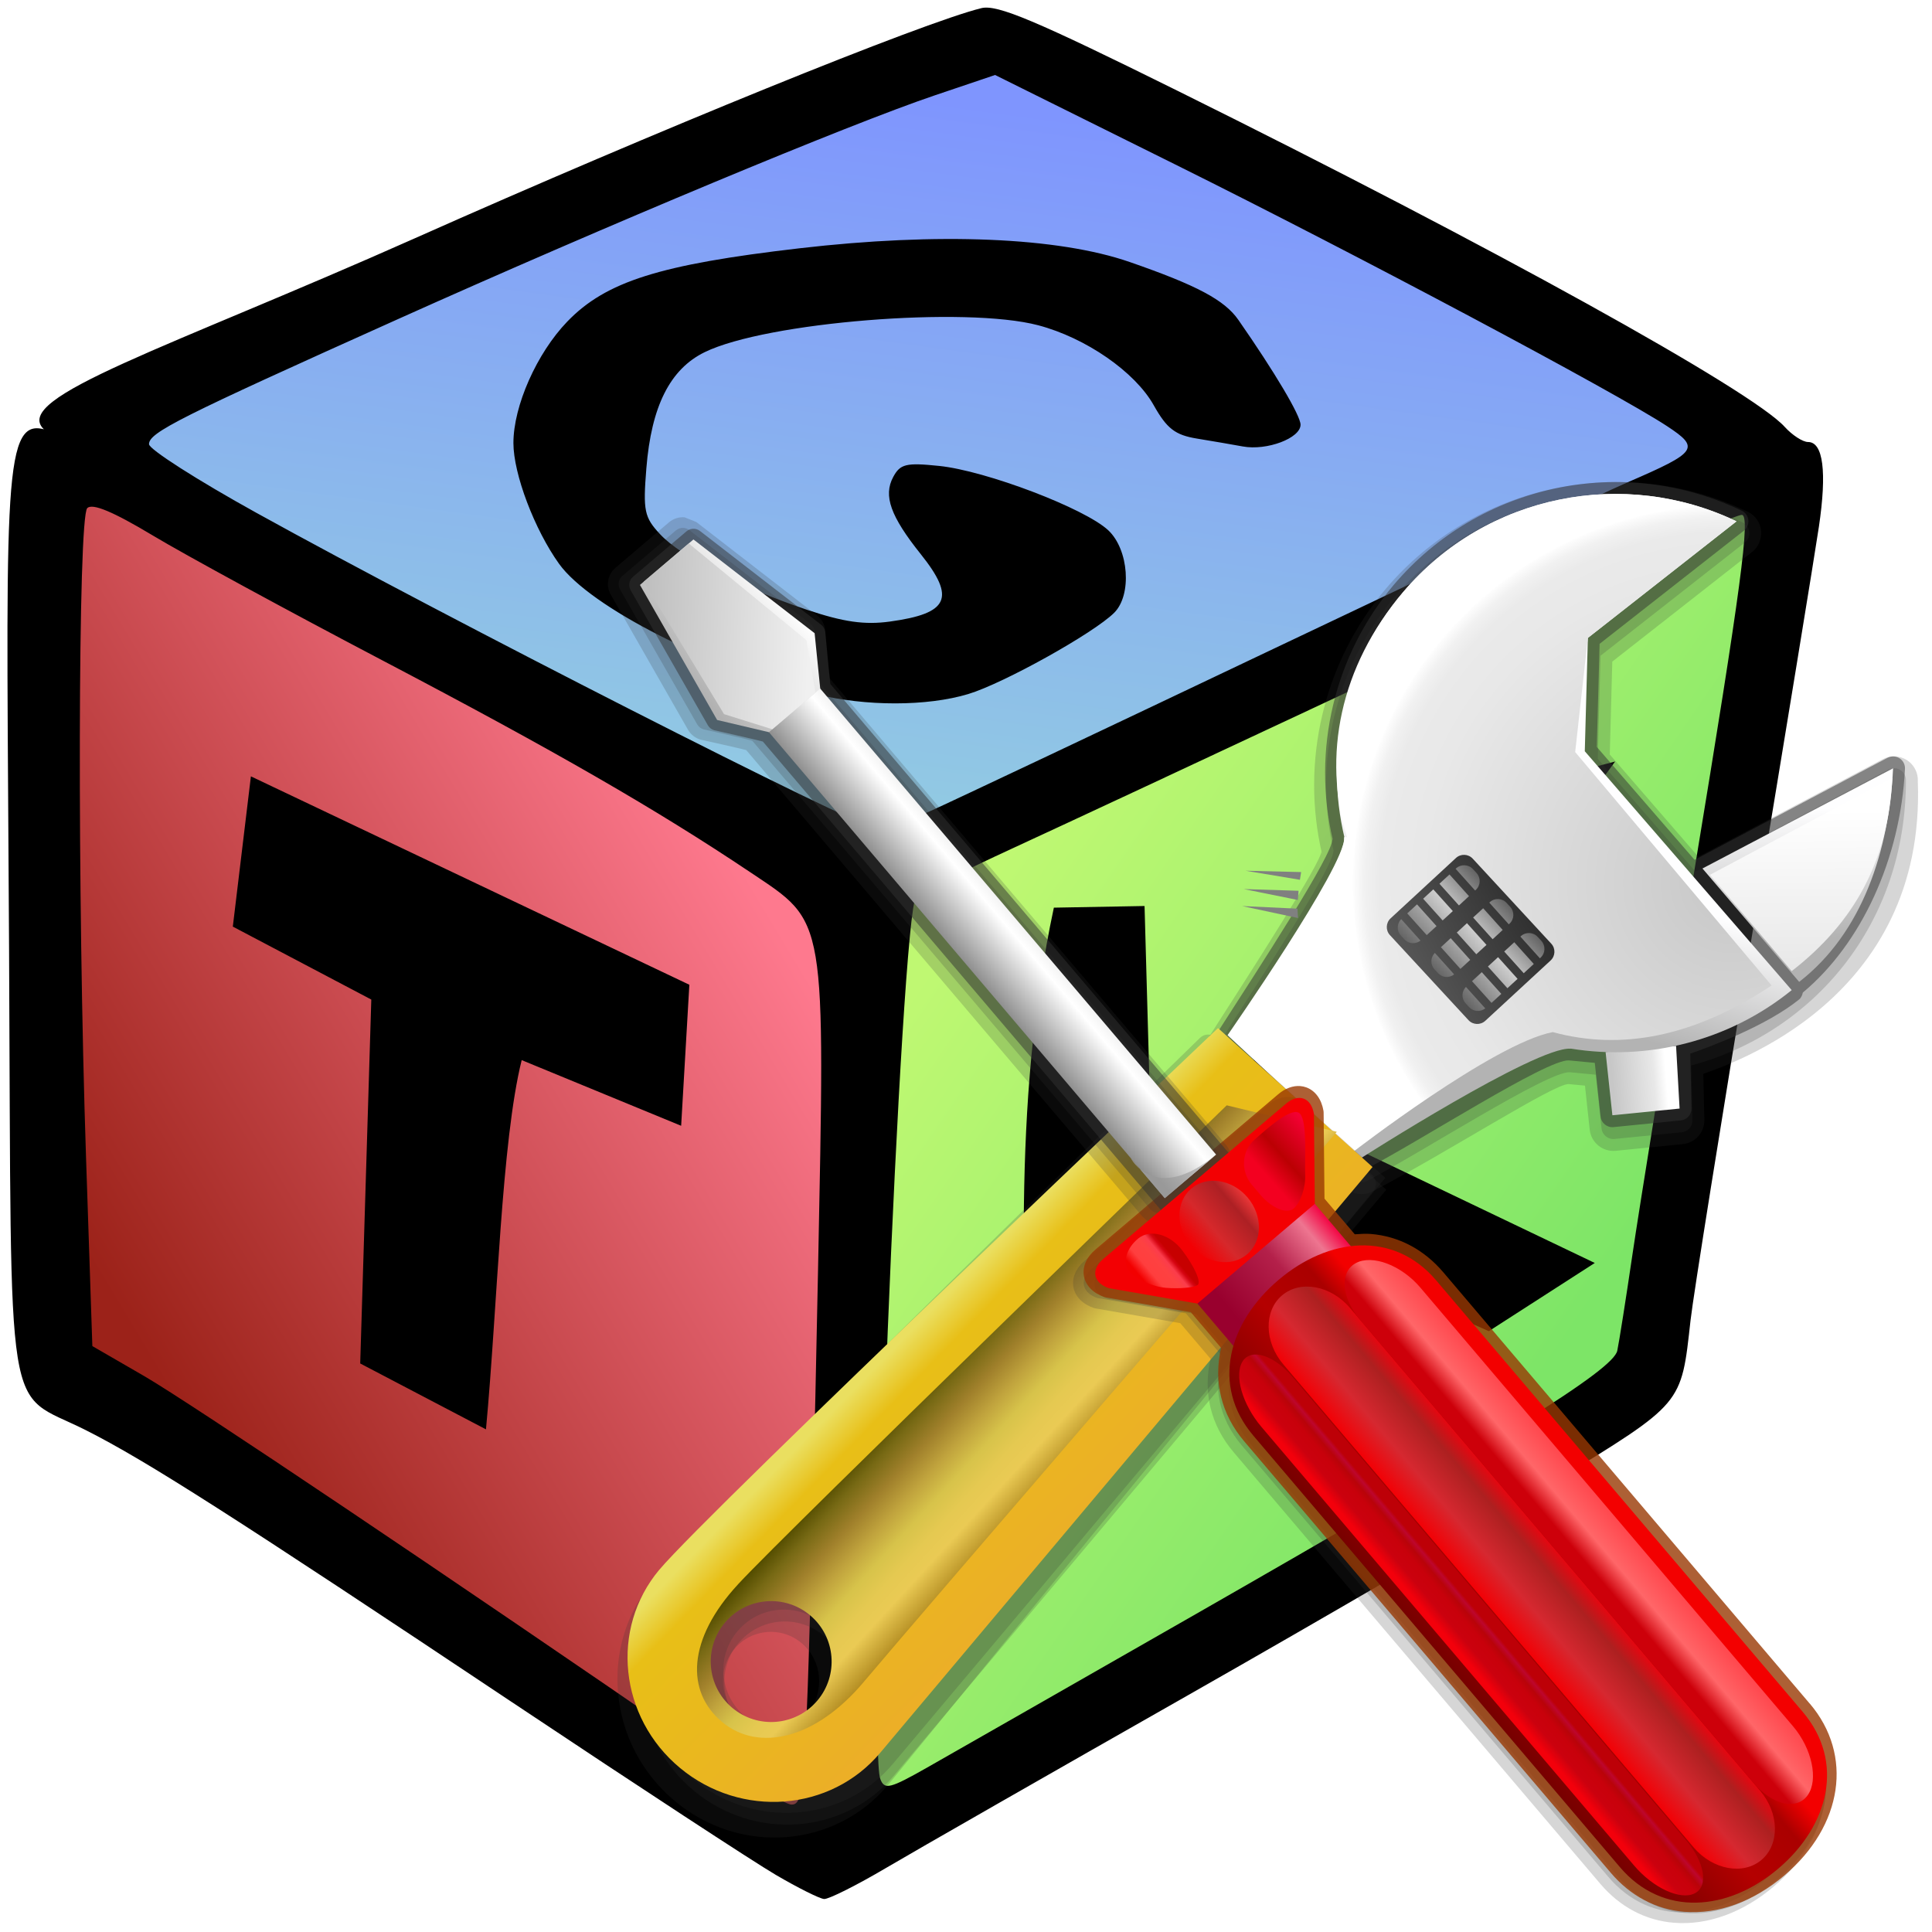 <?xml version="1.0" encoding="UTF-8" standalone="no"?>
<!-- Created with Inkscape (http://www.inkscape.org/) -->

<svg
   width="256mm"
   height="256mm"
   viewBox="0 0 256 256"
   version="1.1"
   id="svg1"
   inkscape:version="1.3.2 (091e20ef0f, 2023-11-25)"
   sodipodi:docname="preferences-gtk-config.svg"
   xml:space="preserve"
   xmlns:inkscape="http://www.inkscape.org/namespaces/inkscape"
   xmlns:sodipodi="http://sodipodi.sourceforge.net/DTD/sodipodi-0.dtd"
   xmlns:xlink="http://www.w3.org/1999/xlink"
   xmlns="http://www.w3.org/2000/svg"
   xmlns:svg="http://www.w3.org/2000/svg"
   xmlns:rdf="http://www.w3.org/1999/02/22-rdf-syntax-ns#"
   xmlns:cc="http://creativecommons.org/ns#"
   xmlns:dc="http://purl.org/dc/elements/1.1/"><defs
     id="defs1"><linearGradient
       id="L0"><stop
         style="stop-color:#fe798e"
         id="stop1" /><stop
         style="stop-color:#9c2219"
         offset="1"
         id="stop2" /></linearGradient><linearGradient
       id="L1"><stop
         style="stop-color:#bff872"
         id="stop3" /><stop
         style="stop-color:#7de567"
         offset="1"
         id="stop4" /></linearGradient><linearGradient
       id="L2"><stop
         style="stop-color:#92cbe2"
         id="stop5" /><stop
         style="stop-color:#7f95fe"
         offset="1"
         id="stop6" /></linearGradient><linearGradient
       xlink:href="#L2"
       id="L3"
       gradientUnits="userSpaceOnUse"
       gradientTransform="translate(92.225,-0.314)"
       x1="-143"
       y1="207.362"
       x2="-129.5"
       y2="108.862" /><linearGradient
       xlink:href="#L1"
       id="L4"
       gradientUnits="userSpaceOnUse"
       gradientTransform="translate(92.225,-0.314)"
       x1="-133.5"
       y1="221.862"
       x2="-50"
       y2="279.362" /><linearGradient
       xlink:href="#L0"
       id="L5"
       gradientUnits="userSpaceOnUse"
       gradientTransform="translate(92.225,-0.314)"
       x1="-157.5"
       y1="222.862"
       x2="-247.5"
       y2="276.862" /><linearGradient
       inkscape:collect="always"
       xlink:href="#XMLID_23_-8"
       id="linearGradient3122"
       gradientUnits="userSpaceOnUse"
       x1="18.418"
       y1="40.625"
       x2="18.418"
       y2="51.5"
       gradientTransform="matrix(0.56,0,0,0.56,28.103,26.89)" /><linearGradient
       id="XMLID_23_-8"
       gradientUnits="userSpaceOnUse"
       x1="18.418"
       y1="40.625"
       x2="18.418"
       y2="51.5"><stop
         offset="0"
         style="stop-color: rgb(254, 254, 255);"
         id="stop11-50" /><stop
         offset="1"
         style="stop-color: rgb(179, 179, 179);"
         id="stop13-64" /></linearGradient><linearGradient
       inkscape:collect="always"
       xlink:href="#XMLID_24_-6"
       id="linearGradient3119"
       gradientUnits="userSpaceOnUse"
       x1="19.007"
       y1="54.437"
       x2="17.909"
       y2="37.747"
       gradientTransform="matrix(0.56,0,0,0.56,28.103,26.89)" /><linearGradient
       id="XMLID_24_-6"
       gradientUnits="userSpaceOnUse"
       x1="19.007"
       y1="54.437"
       x2="17.909"
       y2="37.747"><stop
         offset="0.034"
         style="stop-color: rgb(232, 232, 232);"
         id="stop18-25" /><stop
         offset="0.826"
         style="stop-color: rgb(255, 255, 255);"
         id="stop20-8" /></linearGradient><linearGradient
       inkscape:collect="always"
       xlink:href="#XMLID_25_-6"
       id="linearGradient3013"
       gradientUnits="userSpaceOnUse"
       x1="35.75"
       y1="62.212"
       x2="30.25"
       y2="62.212" /><linearGradient
       id="XMLID_25_-6"
       gradientUnits="userSpaceOnUse"
       x1="35.75"
       y1="62.212"
       x2="30.25"
       y2="62.212"><stop
         offset="0"
         style="stop-color: rgb(199, 199, 199);"
         id="stop25-28" /><stop
         offset="0.635"
         style="stop-color: rgb(232, 232, 232);"
         id="stop27-4" /><stop
         offset="0.826"
         style="stop-color: rgb(255, 255, 255);"
         id="stop29-7" /></linearGradient><linearGradient
       inkscape:collect="always"
       xlink:href="#XMLID_26_-2"
       id="linearGradient3115"
       gradientUnits="userSpaceOnUse"
       x1="39.376"
       y1="43.834"
       x2="43.515"
       y2="54.784"
       gradientTransform="matrix(0.56,0,0,0.56,28.103,26.89)" /><linearGradient
       id="XMLID_26_-2"
       gradientUnits="userSpaceOnUse"
       x1="39.376"
       y1="43.834"
       x2="43.515"
       y2="54.784"><stop
         offset="0"
         style="stop-color: rgb(254, 254, 255);"
         id="stop34-4" /><stop
         offset="1"
         style="stop-color: rgb(179, 179, 179);"
         id="stop36-0" /></linearGradient><radialGradient
       inkscape:collect="always"
       xlink:href="#XMLID_27_-6"
       id="radialGradient3112"
       gradientUnits="userSpaceOnUse"
       cx="24.476"
       cy="46.23"
       r="38.529"
       gradientTransform="matrix(0.56,0,0,0.56,28.103,26.89)" /><radialGradient
       id="XMLID_27_-6"
       cx="24.476"
       cy="46.23"
       r="38.529"
       gradientUnits="userSpaceOnUse"><stop
         offset="0"
         style="stop-color: rgb(199, 199, 199);"
         id="stop41-0" /><stop
         offset="0.674"
         style="stop-color: rgb(232, 232, 232);"
         id="stop43-2-6" /><stop
         offset="0.766"
         style="stop-color: rgb(234, 234, 234);"
         id="stop45-99" /><stop
         offset="0.799"
         style="stop-color: rgb(241, 241, 241);"
         id="stop47-0" /><stop
         offset="0.822"
         style="stop-color: rgb(252, 252, 252);"
         id="stop49-8" /><stop
         offset="0.826"
         style="stop-color: rgb(255, 255, 255);"
         id="stop51-13" /></radialGradient><linearGradient
       inkscape:collect="always"
       xlink:href="#XMLID_28_"
       id="linearGradient3106"
       gradientUnits="userSpaceOnUse"
       x1="98.114"
       y1="78.295"
       x2="81.368"
       y2="97.54"
       gradientTransform="matrix(0.56,0,0,0.56,28.103,26.89)" /><linearGradient
       id="XMLID_28_"
       gradientUnits="userSpaceOnUse"
       x1="98.114"
       y1="78.295"
       x2="81.368"
       y2="97.54"><stop
         offset="0.045"
         style="stop-color:#eadf60;stop-opacity:1;"
         id="stop62-1" /><stop
         offset="0.169"
         style="stop-color:#e8bf17;stop-opacity:1;"
         id="stop64-1" /><stop
         offset="1"
         style="stop-color:#ecad29;stop-opacity:1;"
         id="stop66-0" /></linearGradient><linearGradient
       inkscape:collect="always"
       xlink:href="#XMLID_29_"
       id="linearGradient3103"
       gradientUnits="userSpaceOnUse"
       x1="83.943"
       y1="90.335"
       x2="93.109"
       y2="80.446"
       gradientTransform="matrix(0.56,0,0,0.56,28.103,26.89)" /><linearGradient
       id="XMLID_29_"
       gradientUnits="userSpaceOnUse"
       x1="83.943"
       y1="90.335"
       x2="93.109"
       y2="80.446"><stop
         offset="0"
         style="stop-color:#b0891f;stop-opacity:1;"
         id="stop71-34" /><stop
         offset="0.213"
         style="stop-color:#eaca54;stop-opacity:1;"
         id="stop73-0" /><stop
         offset="0.327"
         style="stop-color:#e5c951;stop-opacity:1;"
         id="stop75-3" /><stop
         offset="0.458"
         style="stop-color:#d7c34a;stop-opacity:1;"
         id="stop77-9" /><stop
         offset="0.598"
         style="stop-color:#c0a33d;stop-opacity:1;"
         id="stop79-1" /><stop
         offset="0.743"
         style="stop-color:#a0802b;stop-opacity:1;"
         id="stop81-9" /><stop
         offset="0.891"
         style="stop-color:#776914;stop-opacity:1;"
         id="stop83-6" /><stop
         offset="1"
         style="stop-color:#544d00;stop-opacity:1;"
         id="stop85-9" /></linearGradient><linearGradient
       inkscape:collect="always"
       xlink:href="#XMLID_30_"
       id="linearGradient3100"
       gradientUnits="userSpaceOnUse"
       x1="52.001"
       y1="51.547"
       x2="33.874"
       y2="43.547"
       gradientTransform="matrix(0.56,0,0,0.56,28.103,26.89)" /><linearGradient
       id="XMLID_30_"
       gradientUnits="userSpaceOnUse"
       x1="52.001"
       y1="51.547"
       x2="33.874"
       y2="43.547"><stop
         offset="0.006"
         style="stop-color: rgb(87, 87, 87);"
         id="stop90-3" /><stop
         offset="1"
         style="stop-color: rgb(18, 18, 18);"
         id="stop92-3" /></linearGradient><linearGradient
       inkscape:collect="always"
       xlink:href="#XMLID_31_"
       id="linearGradient3097"
       gradientUnits="userSpaceOnUse"
       x1="45.862"
       y1="43.495"
       x2="52.357"
       y2="48.569"
       gradientTransform="matrix(0.56,0,0,0.56,28.103,26.89)" /><linearGradient
       id="XMLID_31_"
       gradientUnits="userSpaceOnUse"
       x1="45.862"
       y1="43.495"
       x2="52.357"
       y2="48.569"><stop
         offset="0.006"
         style="stop-color: rgb(102, 102, 102);"
         id="stop97-8" /><stop
         offset="0.449"
         style="stop-color: rgb(204, 204, 204);"
         id="stop99-0" /><stop
         offset="1"
         style="stop-color: rgb(102, 102, 102);"
         id="stop101-5" /></linearGradient><linearGradient
       inkscape:collect="always"
       xlink:href="#XMLID_32_"
       id="linearGradient3094"
       gradientUnits="userSpaceOnUse"
       x1="40.893"
       y1="49.62"
       x2="47.388"
       y2="54.694"
       gradientTransform="matrix(0.56,0,0,0.56,28.103,26.89)" /><linearGradient
       id="XMLID_32_"
       gradientUnits="userSpaceOnUse"
       x1="40.893"
       y1="49.62"
       x2="47.388"
       y2="54.694"><stop
         offset="0.006"
         style="stop-color: rgb(102, 102, 102);"
         id="stop106-66" /><stop
         offset="0.449"
         style="stop-color: rgb(204, 204, 204);"
         id="stop108-4" /><stop
         offset="1"
         style="stop-color: rgb(102, 102, 102);"
         id="stop110-0" /></linearGradient><linearGradient
       inkscape:collect="always"
       xlink:href="#XMLID_33_"
       id="linearGradient3091"
       gradientUnits="userSpaceOnUse"
       x1="43.268"
       y1="46.557"
       x2="49.763"
       y2="51.632"
       gradientTransform="matrix(0.56,0,0,0.56,28.103,26.89)" /><linearGradient
       id="XMLID_33_"
       gradientUnits="userSpaceOnUse"
       x1="43.268"
       y1="46.557"
       x2="49.763"
       y2="51.632"><stop
         offset="0.006"
         style="stop-color: rgb(102, 102, 102);"
         id="stop115-1" /><stop
         offset="0.449"
         style="stop-color: rgb(204, 204, 204);"
         id="stop117-5" /><stop
         offset="1"
         style="stop-color: rgb(102, 102, 102);"
         id="stop119-9" /></linearGradient><linearGradient
       inkscape:collect="always"
       xlink:href="#XMLID_34_"
       id="linearGradient3031"
       gradientUnits="userSpaceOnUse"
       x1="64.586"
       y1="53.105"
       x2="73.504"
       y2="62.023" /><linearGradient
       id="XMLID_34_"
       gradientUnits="userSpaceOnUse"
       x1="64.586"
       y1="53.105"
       x2="73.504"
       y2="62.023"><stop
         offset="0"
         style="stop-color:#f30040;stop-opacity:1;"
         id="stop144-0" /><stop
         offset="0.18"
         style="stop-color:#ee7590;stop-opacity:1;"
         id="stop146-4" /><stop
         offset="0.506"
         style="stop-color:#b4204a;stop-opacity:1;"
         id="stop148-9" /><stop
         offset="1"
         style="stop-color:#99002e;stop-opacity:1;"
         id="stop150-4" /></linearGradient><linearGradient
       inkscape:collect="always"
       xlink:href="#linearGradient19"
       id="linearGradient20"
       x1="65.801"
       y1="45.312"
       x2="80.705"
       y2="60.112"
       gradientUnits="userSpaceOnUse" /><linearGradient
       id="linearGradient19"
       inkscape:collect="always"><stop
         style="stop-color:#f30000;stop-opacity:1;"
         offset="0"
         id="stop19-0" /><stop
         style="stop-color:#f30000;stop-opacity:1;"
         offset="0.25"
         id="stop24-9" /><stop
         style="stop-color:#f30000;stop-opacity:1;"
         offset="0.375"
         id="stop25-1" /><stop
         style="stop-color:#aa0000;stop-opacity:1;"
         offset="0.447"
         id="stop21-7" /><stop
         style="stop-color:#b40000;stop-opacity:1;"
         offset="0.592"
         id="stop22-7" /><stop
         style="stop-color:#6b0000;stop-opacity:1;"
         offset="0.875"
         id="stop23-1" /><stop
         style="stop-color:#f30000;stop-opacity:1;"
         offset="1"
         id="stop20-1" /></linearGradient><linearGradient
       inkscape:collect="always"
       xlink:href="#XMLID_38_"
       id="linearGradient3072"
       gradientUnits="userSpaceOnUse"
       gradientTransform="matrix(0.676,0.107,0.107,0.676,48.169,44.328)"
       x1="47.877"
       y1="-8.15"
       x2="52.301"
       y2="-3.726" /><linearGradient
       id="XMLID_38_"
       gradientUnits="userSpaceOnUse"
       x1="47.877"
       y1="-8.15"
       x2="52.301"
       y2="-3.726"
       gradientTransform="matrix(1.206,0.19,0.19,1.206,35.832,31.139)"><stop
         offset="0"
         style="stop-color:#f3000c;stop-opacity:1;"
         id="stop182" /><stop
         offset="0.27"
         style="stop-color:#ad2020;stop-opacity:1;"
         id="stop184" /><stop
         offset="0.657"
         style="stop-color:#d62830;stop-opacity:1;"
         id="stop186" /><stop
         offset="1"
         style="stop-color:#f30005;stop-opacity:1;"
         id="stop188" /></linearGradient><linearGradient
       inkscape:collect="always"
       xlink:href="#XMLID_39_"
       id="linearGradient3069"
       gradientUnits="userSpaceOnUse"
       gradientTransform="matrix(0.366,0.3,0.3,0.366,-38.774,111.571)"
       x1="1180.475"
       y1="-1103.454"
       x2="1184.898"
       y2="-1099.03" /><linearGradient
       id="XMLID_39_"
       gradientUnits="userSpaceOnUse"
       x1="1180.475"
       y1="-1103.454"
       x2="1184.898"
       y2="-1099.03"
       gradientTransform="matrix(0.654,0.536,0.536,0.654,-119.423,151.216)"><stop
         offset="0"
         style="stop-color:#ff3e3e;stop-opacity:1;"
         id="stop193" /><stop
         offset="0.27"
         style="stop-color:#ad2024;stop-opacity:1;"
         id="stop195-5" /><stop
         offset="0.657"
         style="stop-color:#d6282b;stop-opacity:1;"
         id="stop197-9" /><stop
         offset="1"
         style="stop-color:#f30003;stop-opacity:1;"
         id="stop199" /></linearGradient><linearGradient
       inkscape:collect="always"
       xlink:href="#XMLID_40_"
       id="linearGradient3066"
       gradientUnits="userSpaceOnUse"
       gradientTransform="matrix(-0.55,-0.001,-0.001,-0.55,-204.658,59.752)"
       x1="-523.886"
       y1="23.862"
       x2="-527.368"
       y2="20.379" /><linearGradient
       id="XMLID_40_"
       gradientUnits="userSpaceOnUse"
       x1="-523.886"
       y1="23.862"
       x2="-527.368"
       y2="20.379"
       gradientTransform="matrix(-0.981,-0.002,-0.002,-0.981,-415.645,58.682)"><stop
         offset="0.208"
         style="stop-color:#bd0007;stop-opacity:1;"
         id="stop204" /><stop
         offset="0.27"
         style="stop-color:#bd062d;stop-opacity:1;"
         id="stop206" /><stop
         offset="0.373"
         style="stop-color:#b90309;stop-opacity:1;"
         id="stop208" /><stop
         offset="0.503"
         style="stop-color:#c8010b;stop-opacity:1;"
         id="stop210" /><stop
         offset="0.753"
         style="stop-color:#cb010e;stop-opacity:1;"
         id="stop212" /><stop
         offset="0.972"
         style="stop-color:#f3000b;stop-opacity:1;"
         id="stop214" /></linearGradient><linearGradient
       inkscape:collect="always"
       xlink:href="#XMLID_41_"
       id="linearGradient3063"
       gradientUnits="userSpaceOnUse"
       gradientTransform="matrix(-0.55,-0.001,-0.001,-0.55,-204.658,59.752)"
       x1="-492.053"
       y1="-8.259"
       x2="-495.402"
       y2="-11.609" /><linearGradient
       id="XMLID_41_"
       gradientUnits="userSpaceOnUse"
       x1="-492.053"
       y1="-8.259"
       x2="-495.402"
       y2="-11.609"
       gradientTransform="matrix(-0.981,-0.002,-0.002,-0.981,-415.645,58.682)"><stop
         offset="0.208"
         style="stop-color:#c70000;stop-opacity:1;"
         id="stop219" /><stop
         offset="0.27"
         style="stop-color:#d60512;stop-opacity:1;"
         id="stop221" /><stop
         offset="0.373"
         style="stop-color:#fb3c4b;stop-opacity:1;"
         id="stop223" /><stop
         offset="0.503"
         style="stop-color:#fe4141;stop-opacity:1;"
         id="stop225" /><stop
         offset="0.753"
         style="stop-color:#ff3e3e;stop-opacity:1;"
         id="stop227" /><stop
         offset="0.972"
         style="stop-color:#f30000;stop-opacity:1;"
         id="stop229" /></linearGradient><linearGradient
       inkscape:collect="always"
       xlink:href="#XMLID_42_"
       id="linearGradient3060"
       gradientUnits="userSpaceOnUse"
       gradientTransform="matrix(0.603,0.054,0.054,0.603,35.183,36.038)"
       x1="69.661"
       y1="2.682"
       x2="73.695"
       y2="6.715" /><linearGradient
       id="XMLID_42_"
       gradientUnits="userSpaceOnUse"
       x1="69.661"
       y1="2.682"
       x2="73.695"
       y2="6.715"
       gradientTransform="matrix(1.076,0.097,0.097,1.076,12.643,16.336)"><stop
         offset="0"
         style="stop-color:#ff434a;stop-opacity:1;"
         id="stop234" /><stop
         offset="0.477"
         style="stop-color:#ff6668;stop-opacity:1;"
         id="stop236" /><stop
         offset="0.786"
         style="stop-color:#cd000a;stop-opacity:1;"
         id="stop238" /></linearGradient><linearGradient
       inkscape:collect="always"
       xlink:href="#XMLID_43_"
       id="linearGradient3057"
       gradientUnits="userSpaceOnUse"
       x1="55.712"
       y1="56.215"
       x2="61.153"
       y2="61.442"
       gradientTransform="matrix(0.56,0,0,0.56,28.103,26.89)" /><linearGradient
       id="XMLID_43_"
       gradientUnits="userSpaceOnUse"
       x1="56.774"
       y1="57.064"
       x2="61.153"
       y2="61.442"><stop
         offset="0"
         style="stop-color:#f30032;stop-opacity:1;"
         id="stop243" /><stop
         offset="0.477"
         style="stop-color:#bb0003;stop-opacity:1;"
         id="stop245" /><stop
         offset="0.786"
         style="stop-color:#f30020;stop-opacity:1;"
         id="stop247" /></linearGradient><linearGradient
       inkscape:collect="always"
       xlink:href="#XMLID_35_"
       id="linearGradient3033"
       gradientUnits="userSpaceOnUse"
       gradientTransform="matrix(0.903,-0.086,-0.086,0.903,-18.48,-14.163)"
       x1="71.991"
       y1="115.973"
       x2="80.866"
       y2="124.848" /><linearGradient
       id="XMLID_35_"
       gradientUnits="userSpaceOnUse"
       x1="71.991"
       y1="115.973"
       x2="80.866"
       y2="124.848"
       gradientTransform="matrix(0.903,-0.086,-0.086,0.903,-18.48,-14.163)"><stop
         offset="0"
         style="stop-color: rgb(224, 224, 224);"
         id="stop159" /><stop
         offset="0.292"
         style="stop-color: rgb(255, 255, 255);"
         id="stop161" /><stop
         offset="1"
         style="stop-color: rgb(99, 99, 99);"
         id="stop163-7" /></linearGradient><linearGradient
       inkscape:collect="always"
       xlink:href="#XMLID_36_"
       id="linearGradient3035"
       gradientUnits="userSpaceOnUse"
       x1="9.053"
       y1="110.163"
       x2="17.506"
       y2="118.616" /><linearGradient
       id="XMLID_36_"
       gradientUnits="userSpaceOnUse"
       x1="9.053"
       y1="110.163"
       x2="17.506"
       y2="118.616"><stop
         offset="0"
         style="stop-color: rgb(255, 255, 255);"
         id="stop168" /><stop
         offset="1"
         style="stop-color: rgb(177, 177, 177);"
         id="stop170" /></linearGradient><linearGradient
       inkscape:collect="always"
       xlink:href="#XMLID_37_"
       id="linearGradient3037"
       gradientUnits="userSpaceOnUse"
       gradientTransform="matrix(0.92,-0.08,-0.08,0.92,-13.459,-13.458)"
       x1="41.261"
       y1="153.606"
       x2="41.991"
       y2="134.857" /><linearGradient
       id="XMLID_37_"
       gradientUnits="userSpaceOnUse"
       x1="41.261"
       y1="153.606"
       x2="41.991"
       y2="134.857"
       gradientTransform="matrix(0.92,-0.08,-0.08,0.92,-13.459,-13.458)"><stop
         offset="0"
         style="stop-color: rgb(185, 185, 185);"
         id="stop175" /><stop
         offset="1"
         style="stop-color: rgb(240, 240, 240);"
         id="stop177" /></linearGradient><linearGradient
       inkscape:collect="always"
       xlink:href="#XMLID_44_"
       id="linearGradient3054"
       gradientUnits="userSpaceOnUse"
       x1="56.451"
       y1="67.164"
       x2="60.409"
       y2="71.123"
       gradientTransform="matrix(0.56,0,0,0.56,28.103,26.89)" /><linearGradient
       id="XMLID_44_"
       gradientUnits="userSpaceOnUse"
       x1="56.451"
       y1="67.164"
       x2="60.409"
       y2="71.123"><stop
         offset="0"
         style="stop-color: rgb(204, 204, 204);"
         id="stop252" /><stop
         offset="1"
         style="stop-color: rgb(153, 153, 153);"
         id="stop254" /></linearGradient></defs><sodipodi:namedview
     id="base"
     pagecolor="#ffffff"
     bordercolor="#000000"
     borderopacity="0.3"
     inkscape:pageopacity="0.0"
     inkscape:pageshadow="2"
     inkscape:zoom="0.98994949"
     inkscape:cx="505.07627"
     inkscape:cy="476.792"
     inkscape:document-units="mm"
     inkscape:showpageshadow="2"
     inkscape:pagecheckerboard="0"
     inkscape:deskcolor="#d1d1d1"
     inkscape:current-layer="svg1" /><g
     transform="matrix(0.963,0,0,0.963,166.615,-90.551)"
     id="g9"><path
       style="fill:url(#L3)"
       d="M -58.113,213.418 -162.268,151.38 -37.018,100.048 68.131,158.153 Z"
       id="path6" /><path
       style="fill:url(#L4)"
       d="M -51.56,213.592 72.04,159.303 54.304,283.514 -62.141,350.24 Z"
       id="path7" /><path
       style="fill:url(#L5)"
       d="m -59.56,347.188 -104.5,-64.223 0.449,-123.64 108.426,56.167 z"
       id="path8" /><path
       style="fill:#000000"
       d="m -66.271,352.006 c -3.034,-1.777 -19.054,-12.261 -35.601,-23.298 -39.193,-26.142 -51.045,-33.711 -59.355,-37.903 -11.247,-5.675 -10.195,0.908 -10.541,-65.958 -0.323,-62.478 -1.114,-73.333 4.787,-71.748 -4.616,-4.394 17.09,-11.165 51.069,-26.293 33.193,-14.778 69.869,-29.677 77.921,-31.654 2.186,-0.537 7.405,1.662 27.077,11.409 43.233,21.421 78.91,41.171 83.463,46.202 1.038,1.147 2.486,2.086 3.218,2.086 2.08,0 2.606,4.108 1.492,11.638 -0.563,3.803 -4.617,28.576 -9.008,55.051 -4.391,26.475 -8.286,50.844 -8.655,54.153 -1.306,11.719 -0.936,11.282 -18.853,22.278 -8.941,5.487 -31.6,18.695 -50.354,29.351 -18.753,10.656 -37.425,21.337 -41.494,23.736 -4.069,2.399 -7.905,4.321 -8.524,4.271 -0.62,-0.049 -3.609,-1.544 -6.642,-3.321 z m 4.4,-25.922 c 0.331,-8.963 0.964,-34.573 1.405,-56.911 0.981,-49.595 1.242,-48.048 -9.296,-55.111 -12.92,-8.658 -26.894,-16.707 -50.662,-29.179 -12.962,-6.802 -27.164,-14.527 -31.561,-17.167 -5.474,-3.287 -8.319,-4.476 -9.026,-3.77 -1.285,1.284 -1.381,53.18 -0.165,89.455 l 0.866,25.845 7.157,4.141 c 6.178,3.575 42.079,27.702 76.854,51.649 5.791,3.988 11.271,7.272 12.178,7.298 1.439,0.04 1.724,-2.018 2.25,-16.25 z m -61.583,-44.445 1.526,-50.073 -19.054,-10.038 2.488,-20.675 60.33,28.676 -1.129,19.405 -21.941,-9.036 c -2.788,11.188 -3.318,33.664 -4.915,50.806 z m 113.844,35.132 c 43.784,-25.04 58.57,-34.265 59.124,-36.885 0.255,-1.204 1.193,-7.153 2.085,-13.22 0.892,-6.067 4.746,-29.966 8.565,-53.11 6.388,-38.718 7.716,-48.679 6.486,-48.679 -1.297,0 -24.778,10.553 -54.7,24.584 -18.477,8.664 -39.01,18.245 -45.629,21.29 -6.619,3.045 -12.595,6.055 -13.282,6.687 -2.054,1.894 -6.715,116.722 -4.927,121.382 0.58,1.512 1.306,1.334 6.423,-1.57 3.173,-1.801 19.307,-11.016 35.854,-20.48 z m -21.914,-17.197 c -0.353,-26.579 -2.429,-52.814 3.514,-80.653 l 12.479,-0.227 1.061,38.155 43.293,-52.729 20.395,-5.306 -38.047,52.132 35.247,16.864 -14.578,9.385 -35.927,-15.975 -13.041,6.451 -0.429,25.662 z m -13.465,-93.95 c 2.911,-1.307 24.247,-11.396 47.413,-22.419 23.166,-11.024 45.053,-21.313 48.638,-22.864 9.482,-4.103 9.872,-4.667 5.314,-7.666 -7.021,-4.62 -42.678,-23.593 -67.697,-36.02 l -24.776,-12.307 -8.317,2.809 c -11.732,3.963 -45.134,17.888 -73.937,30.825 -30.096,13.518 -34.163,15.561 -34.163,17.168 0,0.697 6.656,4.951 14.792,9.453 26.12,14.454 82.912,43.368 85.213,43.383 1.225,0.008 4.61,-1.054 7.521,-2.361 z m -15.766,-16.078 c -14.525,-3.579 -31.057,-11.97 -35.336,-17.936 -3.388,-4.724 -6.282,-12.38 -6.282,-16.617 0,-5.109 3.212,-12.356 7.408,-16.71 5.316,-5.518 12.72,-7.857 31.933,-10.087 19.096,-2.217 35.607,-1.532 45.458,1.886 9.284,3.221 13.046,5.226 14.959,7.973 4.996,7.176 8.549,13.165 8.549,14.414 0,1.853 -4.64,3.6 -7.946,2.992 -1.421,-0.261 -4.256,-0.748 -6.301,-1.082 -3.01,-0.491 -4.145,-1.366 -5.963,-4.602 -2.576,-4.583 -9.329,-9.258 -15.875,-10.989 -9.999,-2.645 -37.447,-0.434 -45.901,3.697 -4.776,2.334 -7.344,7.448 -8.03,15.995 -0.468,5.825 -0.28,6.73 1.877,9.043 2.921,3.133 11.114,7.351 20.199,10.399 5.062,1.698 7.948,2.11 11.431,1.633 8.112,-1.112 9.084,-3.23 4.254,-9.273 -4.166,-5.212 -5.177,-8.037 -3.799,-10.612 0.967,-1.806 1.773,-2.001 6.332,-1.53 6.46,0.667 20.06,5.845 23.27,8.86 2.825,2.654 3.272,8.882 0.814,11.34 -2.802,2.802 -15.242,9.73 -20.095,11.19 -5.658,1.703 -14.084,1.71 -20.955,0.017 z"
       id="path9" /></g><g
     id="g4-6"
     transform="matrix(-0.205,2.52,-2.52,-0.205,333.669,13.071)"
     style="overflow:visible"><g
       id="g2-3"
       transform="matrix(0.18,1.098,1.098,-0.18,-21.168,1.391)"
       style="display:inline"><path
         d="m 39.593,35.422 c -0.337,0.197 -0.545,0.547 -0.555,0.937 0,5.6e-4 0,0.001 0,0.002 0,0.407 0.188,0.756 0.502,0.964 0,0 5.815,3.841 6.985,4.614 0.046,0.419 0.436,3.997 0.474,4.352 -0.24,0.327 -3.702,5.05 -3.767,5.139 -0.749,-0.321 -9.04,-3.878 -9.04,-3.878 -0.368,-0.159 -0.797,-0.106 -1.118,0.137 -0.278,0.21 -0.444,0.544 -0.444,0.893 l 0.01,0.148 c 0.456,10.314 9.934,12.566 11.189,12.909 0.034,0.574 0.128,2.167 0.128,2.167 0.034,0.581 0.516,1.044 1.098,1.054 l 3.181,0.058 c 0.613,0.011 1.124,-0.478 1.14,-1.091 0,0 0.035,-1.355 0.054,-2.086 0.354,-0.063 0.759,-0.135 0.759,-0.135 0.662,-0.095 6.062,2.802 9.621,4.288 0.433,0.18 0.938,0.07 1.256,-0.276 0.001,-0.001 5.714,-6.233 5.714,-6.233 0.367,-0.401 0.394,-1.005 0.064,-1.437 -2.354,-3.08 -5.87,-7.671 -5.939,-8.217 0.007,0.052 -0.016,0.118 -0.024,0.169 0.68,-4.482 -0.817,-9.061 -4.005,-12.249 -4.577,-4.579 -11.684,-5.495 -17.282,-2.229 z m -1.279,23.513 c 0,0 0.073,0.106 0.129,0.187 -0.052,-0.072 -0.105,-0.152 -0.129,-0.187 z"
         id="path4-5-6"
         style="opacity:0.2;fill:#333333" /><path
         d="m 39.875,35.346 c -0.167,0.097 -0.272,0.274 -0.278,0.468 0,0.005 0,0.011 0,0.016 0,0.188 0.094,0.363 0.251,0.467 0,0 6.792,4.487 7.205,4.76 0.049,0.453 0.485,4.453 0.526,4.83 -0.228,0.312 -3.706,5.055 -4.159,5.674 -0.752,-0.323 -9.449,-4.053 -9.449,-4.053 -0.185,-0.08 -0.398,-0.053 -0.559,0.068 -0.141,0.106 -0.222,0.272 -0.222,0.446 0,0.024 0.002,0.049 0.005,0.073 0.558,4.215 2.715,8.042 5.652,10.111 0.038,0.118 0.092,0.234 0.195,0.305 1.628,1.114 4.321,1.873 5.322,2.131 0.036,0.61 0.151,2.571 0.151,2.571 0.017,0.292 0.256,0.522 0.549,0.527 l 3.182,0.058 c 0.307,0.006 0.562,-0.238 0.57,-0.545 0,0 0.049,-1.892 0.066,-2.543 0.507,-0.09 1.208,-0.215 1.208,-0.215 1.028,-0.148 7.295,3.22 9.935,4.322 0.218,0.091 0.469,0.035 0.629,-0.138 l 5.711,-6.231 c 0.183,-0.2 0.197,-0.503 0.032,-0.718 -2.103,-2.752 -6.054,-7.838 -6.054,-8.541 0,0.028 -0.014,0.041 -0.018,0.068 0.654,-4.306 -0.785,-8.706 -3.847,-11.769 -4.399,-4.398 -11.227,-5.278 -16.605,-2.14 z"
         id="path6-0"
         style="opacity:0.5;fill:#333333" /><path
         d="m 39.875,35.906 c -0.167,0.097 -0.272,0.274 -0.278,0.468 0,0.005 0,0.011 0,0.016 0,0.188 0.094,0.363 0.251,0.467 0,0 6.792,4.487 7.205,4.76 0.049,0.453 0.485,4.453 0.526,4.83 -0.228,0.312 -3.706,5.055 -4.159,5.674 -0.752,-0.323 -9.449,-4.053 -9.449,-4.053 -0.185,-0.08 -0.398,-0.053 -0.559,0.068 -0.141,0.106 -0.222,0.272 -0.222,0.446 0,0.024 0.003,0.049 0.005,0.073 0.553,6.702 5.267,11.462 11.169,12.547 0.036,0.61 0.151,2.571 0.151,2.571 0.017,0.292 0.256,0.522 0.549,0.527 l 3.182,0.058 c 0.307,0.006 0.562,-0.238 0.57,-0.545 0,0 0.049,-1.893 0.066,-2.543 0.507,-0.09 1.208,-0.215 1.208,-0.215 1.028,-0.148 7.295,3.22 9.935,4.322 0.218,0.091 0.469,0.035 0.629,-0.138 l 5.711,-6.232 c 0.183,-0.2 0.197,-0.503 0.032,-0.718 -2.103,-2.752 -6.054,-7.838 -6.054,-8.541 0,0.028 -0.014,0.041 -0.018,0.068 0.654,-4.306 -0.785,-8.706 -3.847,-11.769 -4.399,-4.398 -11.227,-5.278 -16.605,-2.14 z"
         id="path8-1"
         style="opacity:0.2;fill:#333333" /><path
         d="m 38.977,57.69 c -3.174,-2.074 -4.719,-5.834 -5.226,-9.668 l 9.332,3.975 z"
         id="path15-3"
         style="fill:url(#linearGradient3122)" /><path
         d="m 39.287,57.156 c -3.174,-2.074 -4.96,-4.856 -5.467,-8.691 l 8.937,3.858 z"
         id="path22-7"
         style="fill:url(#linearGradient3119)" /><polygon
         points="36.126,59.561 30.175,59.519 30.308,64.803 35.989,64.905 "
         id="polygon31"
         style="fill:url(#linearGradient3013)"
         transform="matrix(0.56,0,0,0.56,28.103,26.89)" /><path
         d="m 59.785,49.186 c 0,-0.01 -0.009,-0.009 -0.012,-0.016 0.606,-3.994 -0.614,-8.213 -3.689,-11.289 -4.319,-4.319 -10.888,-4.992 -15.927,-2.052 l 7.424,4.905 0.578,5.308 -8.8,12.006 c 3.148,2.154 7.022,2.785 10.597,1.901 0.004,0 0.004,0.004 0.01,0.003 1.622,-0.245 10.275,4.346 10.275,4.346 l 5.713,-6.232 c 0,5.6e-4 -6.169,-7.552 -6.169,-8.881 z"
         id="path38-3"
         style="fill:url(#linearGradient3115)" /><path
         d="m 66.016,58.005 c 0,0 -6.2,-7.521 -6.23,-8.82 -0.001,-0.054 -0.053,-0.052 -0.141,-0.008 0.864,-3.907 -0.315,-8.048 -3.561,-11.295 -4.319,-4.319 -10.888,-4.992 -15.927,-2.052 l 7.424,4.905 1.032,5.308 -8.327,11.711 c 3.844,2.113 7.291,2.491 10.451,1.351 2.829,0.305 9.836,4.863 9.836,4.863 z"
         id="path53"
         style="fill:url(#radialGradient3112)" /><g
         id="g18"><path
           d="m 66.569,58.069 -6.788,7.034 c -0.211,0.218 -0.212,0.563 -0.003,0.78 l 24.987,25.96 c 2.736,2.844 7.302,2.825 10.167,-0.035 1.411,-1.408 2.196,-3.274 2.214,-5.253 0.016,-1.903 -0.688,-3.69 -1.982,-5.032 -2.504,-2.593 -26.764,-22.599 -27.841,-23.495 -0.222,-0.186 -0.55,-0.167 -0.753,0.042 z m 21.083,28.498 c 0.002,-0.592 0.225,-1.184 0.669,-1.634 0.887,-0.898 2.323,-0.895 3.204,0.008 0.881,0.903 0.878,2.368 -0.007,3.269 -0.886,0.902 -2.326,0.9 -3.208,-0.004 -0.441,-0.452 -0.66,-1.046 -0.657,-1.639 z"
           id="path55-6"
           style="opacity:0.2;fill:#333333" /><path
           d="m 94.176,81.485 c -2.551,-2.579 -28.298,-23.289 -28.298,-23.289 l -6.723,7.113 c 0,0 22.804,23.037 25.353,25.616 2.55,2.58 6.78,2.559 9.451,-0.048 2.669,-2.606 2.768,-6.811 0.218,-9.392 z m -2.884,6.642 c -1.112,1.112 -2.916,1.112 -4.028,0 -1.111,-1.112 -1.111,-2.915 0,-4.027 1.112,-1.112 2.916,-1.112 4.028,0 1.111,1.112 1.111,2.915 0,4.027 z"
           id="path57-5"
           style="opacity:0.2;fill:#333333" /><path
           d="m 94.176,82.045 c -2.551,-2.579 -28.298,-23.289 -28.298,-23.289 l -6.723,7.113 c 0,0 22.804,23.037 25.353,25.616 2.55,2.58 6.78,2.559 9.451,-0.048 2.669,-2.606 2.768,-6.811 0.218,-9.392 z m -2.884,6.642 c -1.112,1.112 -2.916,1.112 -4.028,0 -1.111,-1.112 -1.111,-2.915 0,-4.027 1.112,-1.112 2.916,-1.112 4.028,0 1.111,1.112 1.111,2.915 0,4.027 z"
           id="path59"
           style="opacity:0.2;fill:#333333" /><path
           d="m 94.736,80.925 c -2.551,-2.579 -28.298,-23.289 -28.298,-23.289 l -6.723,7.113 c 0,0 22.804,23.037 25.353,25.616 2.55,2.58 6.78,2.559 9.451,-0.048 2.669,-2.606 2.768,-6.811 0.218,-9.392 z m -2.65,6.876 c -1.242,1.242 -3.255,1.242 -4.496,0 -1.242,-1.241 -1.242,-3.255 0,-4.495 1.242,-1.242 3.255,-1.242 4.496,0 1.242,1.24 1.242,3.254 0,4.495 z"
           id="path68"
           style="fill:url(#linearGradient3106)" /><path
           d="m 91.084,81.898 c -2.509,-2.303 -24.761,-20.602 -24.761,-20.602 l -5.065,1.664 c 0,0 21.923,21.596 24.304,24.008 2.493,2.526 5.215,2.905 6.807,1.35 1.593,-1.556 1.341,-4.012 -1.285,-6.419 z m 0.768,5.781 c -1.112,1.112 -2.916,1.112 -4.028,0 -1.111,-1.112 -1.111,-2.915 0,-4.027 1.112,-1.112 2.916,-1.112 4.028,0 1.111,1.112 1.111,2.915 0,4.027 z"
           id="path87-6"
           style="fill:url(#linearGradient3103)" /></g><path
         d="m 57.915,53.144 c 0.242,0.19 0.286,0.544 0.095,0.786 l -3.362,4.292 c -0.19,0.242 -0.544,0.286 -0.786,0.095 l -3.298,-2.583 c -0.242,-0.19 -0.286,-0.544 -0.095,-0.786 l 3.362,-4.292 c 0.19,-0.242 0.544,-0.286 0.786,-0.095 z"
         id="path94-3"
         style="fill:url(#linearGradient3100)" /><path
         d="m 54.982,51.309 -0.833,1.094 0.508,0.397 0.833,-1.094 z m -0.333,-0.26 c -0.243,-0.19 -0.596,-0.146 -0.786,0.096 l -0.157,0.201 c -0.189,0.243 -0.146,0.596 0.097,0.786 l 0.037,0.029 0.833,-1.094 z m 1.15,0.898 -0.833,1.094 0.514,0.401 0.833,-1.094 z m 1.622,1.274 -0.824,1.083 c 0.241,0.159 0.567,0.115 0.748,-0.116 l 0.157,-0.2 c 0.184,-0.236 0.144,-0.573 -0.08,-0.767 z m -0.799,-0.631 -0.833,1.094 0.494,0.386 0.833,-1.094 z"
         id="path103"
         style="fill:url(#linearGradient3097)" /><path
         d="m 52.2,54.739 -0.833,1.094 0.508,0.397 0.833,-1.094 z m -0.332,-0.26 c -0.243,-0.19 -0.596,-0.146 -0.786,0.096 l -0.157,0.201 c -0.189,0.243 -0.146,0.596 0.097,0.786 l 0.037,0.029 0.833,-1.094 z m 1.15,0.898 -0.833,1.094 0.514,0.401 0.833,-1.094 z m 1.622,1.274 -0.824,1.083 c 0.241,0.159 0.567,0.115 0.748,-0.116 l 0.157,-0.2 c 0.184,-0.236 0.144,-0.573 -0.08,-0.767 z m -0.8,-0.631 -0.833,1.094 0.494,0.386 0.833,-1.094 z"
         id="path112"
         style="fill:url(#linearGradient3094)" /><path
         d="m 53.53,53.024 -0.833,1.094 0.508,0.397 0.833,-1.094 z m -0.332,-0.259 c -0.243,-0.19 -0.596,-0.146 -0.786,0.096 l -0.157,0.201 c -0.189,0.243 -0.146,0.596 0.097,0.786 l 0.037,0.029 0.833,-1.094 z m 1.15,0.898 -0.833,1.094 0.514,0.401 0.833,-1.094 z m 1.622,1.273 -0.824,1.083 c 0.241,0.159 0.567,0.115 0.748,-0.116 l 0.157,-0.2 c 0.184,-0.236 0.144,-0.573 -0.08,-0.767 z m -0.8,-0.631 -0.833,1.094 0.494,0.386 0.833,-1.094 z"
         id="path121"
         style="fill:url(#linearGradient3091)" /></g><g
       id="g3-2"><polygon
         points="31.924,59.691 31.195,59.635 31.492,64.825 "
         id="polygon123"
         style="fill:#808080"
         transform="matrix(0.56,0,0,0.56,28.103,26.89)" /><polygon
         points="33.823,59.73 32.959,59.731 33.216,64.855 "
         id="polygon125"
         style="fill:#808080"
         transform="matrix(0.56,0,0,0.56,28.103,26.89)" /><polygon
         points="34.636,59.701 35.504,59.577 34.812,64.884 "
         id="polygon127"
         style="fill:#808080"
         transform="matrix(0.56,0,0,0.56,28.103,26.89)" /><path
         d="m 87.467,30.685 -20.976,20.975 c -1.113,1.113 -1.695,2.486 -1.695,3.951 0,0.276 0.045,0.557 0.086,0.838 -0.284,0.284 -1.509,1.509 -1.733,1.733 -0.37,0.034 -4.497,0.411 -4.497,0.411 -0.03,0.003 -0.059,0.008 -0.088,0.015 -0.599,0.153 -1.018,0.516 -1.15,0.996 -0.029,0.105 -0.043,0.211 -0.043,0.318 0,0.386 0.181,0.782 0.524,1.124 l 8.889,8.888 c 0.437,0.437 0.963,0.613 1.442,0.482 0.48,-0.131 0.843,-0.55 0.997,-1.15 0.007,-0.029 0.012,-0.058 0.015,-0.088 0,0 0.377,-4.126 0.41,-4.496 0.224,-0.224 1.448,-1.449 1.733,-1.733 1.776,0.263 3.469,-0.286 4.789,-1.61 l 20.976,-20.976 c 1.129,-1.128 1.725,-2.516 1.725,-4.012 0,-1.771 -0.825,-3.571 -2.323,-5.069 -2.85,-2.849 -6.585,-3.095 -9.082,-0.598 z"
         id="path129"
         style="opacity:0.2;fill:#333333" /><path
         d="m 96.154,31.68 c -2.444,-2.444 -5.845,-3.044 -8.29,-0.599 l -20.976,20.975 c -1.356,1.356 -1.751,2.997 -1.423,4.603 l -2.062,2.062 -4.698,0.43 c -0.837,0.214 -1.022,0.889 -0.411,1.5 l 8.889,8.888 c 0.611,0.611 1.286,0.426 1.501,-0.411 l 0.43,-4.698 v 0 l 2.062,-2.062 c 1.606,0.328 3.247,-0.068 4.603,-1.424 l 20.976,-20.976 c 2.443,-2.445 1.844,-5.846 -0.6,-8.29 z"
         id="path131"
         style="opacity:0.2;fill:#333333" /><path
         d="m 96.154,31.12 c -2.444,-2.444 -5.845,-3.044 -8.29,-0.599 l -20.976,20.975 c -1.356,1.356 -1.751,2.997 -1.423,4.603 l -2.062,2.062 -4.698,0.43 c -0.837,0.214 -1.022,0.889 -0.411,1.5 l 8.889,8.888 c 0.611,0.611 1.286,0.426 1.501,-0.411 l 0.43,-4.698 v 0 l 2.062,-2.062 c 1.606,0.328 3.247,-0.068 4.603,-1.424 l 20.976,-20.976 c 2.443,-2.445 1.844,-5.846 -0.6,-8.29 z"
         id="path133"
         style="opacity:0.2;fill:#333333" /><path
         d="m 86.851,30.181 -20.976,20.975 c -1.113,1.113 -1.696,2.486 -1.696,3.951 0,0.276 0.045,0.557 0.086,0.838 -0.284,0.284 -1.509,1.509 -1.733,1.733 -0.37,0.034 -4.497,0.411 -4.497,0.411 -0.03,0.003 -0.059,0.008 -0.088,0.015 -0.599,0.153 -1.018,0.516 -1.15,0.996 -0.029,0.105 -0.043,0.211 -0.043,0.318 0,0.386 0.181,0.782 0.524,1.124 l 8.889,8.888 c 0.437,0.437 0.963,0.613 1.443,0.482 0.479,-0.132 0.843,-0.55 0.996,-1.15 0.008,-0.029 0.013,-0.058 0.015,-0.088 0,0 0.377,-4.126 0.41,-4.496 0.224,-0.224 1.449,-1.448 1.733,-1.732 1.776,0.263 3.469,-0.286 4.789,-1.61 l 20.976,-20.976 c 1.128,-1.128 1.725,-2.516 1.725,-4.012 0,-1.771 -0.826,-3.571 -2.324,-5.069 -2.85,-2.849 -6.584,-3.096 -9.082,-0.599 z"
         id="path135"
         style="opacity:0.8;fill:#993903" /><path
         d="m 60.138,63.055 v 0 c 0,0 -22.448,22.448 -22.673,22.672 -0.276,0.064 -2.556,0.456 -2.556,0.456 -0.275,0.063 -0.514,0.227 -0.673,0.461 l -4.382,6.727 c 0,0.002 -0.194,0.629 -0.194,0.629 0,0.299 0.116,0.58 0.328,0.792 l 2.602,2.602 c 0.388,0.388 0.995,0.439 1.442,0.12 0,0 6.727,-4.607 6.727,-4.607 0.234,-0.167 0.392,-0.413 0.448,-0.692 0,0 0.293,-2.135 0.351,-2.424 0.236,-0.237 22.659,-22.659 22.659,-22.659 0.212,-0.212 0.328,-0.493 0.328,-0.792 0,-0.299 -0.116,-0.58 -0.328,-0.792 l -2.496,-2.496 c -0.212,-0.212 -0.493,-0.328 -0.792,-0.328 -0.299,0 -0.58,0.117 -0.791,0.329 z"
         id="path137"
         style="opacity:0.2;fill:#333333" /><path
         d="m 60.534,62.891 c 0,0 -22.562,22.561 -22.786,22.785 -0.278,0.064 -2.713,0.493 -2.713,0.493 -0.137,0.032 -0.257,0.114 -0.337,0.231 l -4.382,6.727 c -0.065,0.095 -0.097,0.205 -0.097,0.315 0,0.144 0.056,0.288 0.164,0.396 l 2.602,2.602 c 0.193,0.194 0.498,0.219 0.721,0.06 l 6.727,-4.607 c 0.116,-0.083 0.196,-0.207 0.224,-0.346 0,0 0.325,-2.298 0.384,-2.59 0.237,-0.237 22.779,-22.779 22.779,-22.779 0.105,-0.105 0.164,-0.247 0.164,-0.396 v 0 c 0,-0.149 -0.059,-0.291 -0.164,-0.396 l -2.496,-2.496 c -0.22,-0.218 -0.574,-0.218 -0.792,5.6e-4 z"
         id="path139"
         style="opacity:0.5;fill:#333333" /><path
         d="m 60.534,63.451 c 0,0 -22.562,22.561 -22.786,22.785 -0.278,0.064 -2.713,0.493 -2.713,0.493 -0.137,0.032 -0.257,0.114 -0.337,0.231 l -4.382,6.727 c -0.065,0.095 -0.097,0.205 -0.097,0.315 0,0.144 0.056,0.288 0.164,0.396 l 2.602,2.602 c 0.193,0.194 0.498,0.219 0.721,0.06 l 6.727,-4.607 c 0.116,-0.083 0.196,-0.207 0.224,-0.346 0,0 0.325,-2.298 0.384,-2.59 0.237,-0.237 22.779,-22.779 22.779,-22.779 0.105,-0.105 0.164,-0.247 0.164,-0.396 v 0 c 0,-0.149 -0.059,-0.291 -0.164,-0.396 l -2.496,-2.496 c -0.22,-0.218 -0.574,-0.218 -0.792,5.6e-4 z"
         id="path141"
         style="opacity:0.2;fill:#333333" /><g
         id="g19"><polygon
           points="66.688,71.577 83.059,55.208 72.862,45.013 56.494,61.381 "
           id="polygon152"
           style="fill:url(#linearGradient3031)"
           transform="matrix(0.56,0,0,0.56,28.103,26.89)" /><path
           d="m 66.622,68.979 c 0.611,0.611 1.286,0.426 1.501,-0.411 l 0.43,-4.698 -5.71,-5.709 -4.698,0.43 c -0.837,0.214 -1.022,0.889 -0.411,1.5 z"
           id="path154"
           style="fill:#f30003;fill-opacity:1" /><path
           d="m 75.216,60.385 20.976,-20.976 c 2.444,-2.444 1.845,-5.845 -0.599,-8.289 -2.444,-2.444 -5.845,-3.044 -8.29,-0.599 l -20.976,20.975 c -2.444,2.444 -1.777,5.815 0.648,8.24 2.425,2.426 5.796,3.093 8.24,0.649 z"
           id="path156-9"
           style="fill:url(#linearGradient20);fill-opacity:1" /><path
           d="m 95.214,32.038 c 0.89,0.89 0.728,2.509 -0.362,3.599 l -23.488,23.488 c -1.089,1.089 -2.708,1.252 -3.598,0.361 -0.89,-0.89 -0.728,-2.509 0.362,-3.599 l 23.488,-23.488 c 1.089,-1.089 2.708,-1.252 3.598,-0.361 z"
           id="path190"
           style="overflow:visible;fill:url(#linearGradient3072)" /><path
           d="m 65.769,61.484 c 0.758,0.758 0.66,2.098 -0.22,2.977 -0.879,0.879 -2.218,0.978 -2.976,0.22 -0.758,-0.758 -0.66,-2.098 0.22,-2.977 0.879,-0.879 2.218,-0.978 2.977,-0.22 z"
           id="path201"
           style="overflow:visible;fill:url(#linearGradient3069)" /><path
           d="m 71.381,61.265 c -0.747,-0.396 -0.468,-1.611 0.621,-2.7 l 22.49,-22.489 c 1.089,-1.089 2.331,-1.396 2.76,-0.681 0.428,0.714 -0.111,2.19 -1.201,3.278 l -21.33,21.331 c -1.089,1.089 -2.592,1.656 -3.339,1.261 z"
           id="path216"
           style="overflow:visible;fill:url(#linearGradient3066)" /><path
           d="m 65.406,67.24 c -0.562,-0.581 -0.364,-1.642 0.439,-2.358 0.804,-0.716 1.586,-1.139 1.74,-0.942 0.153,0.198 0.279,0.936 0.279,1.639 0,0.703 -0.324,1.603 -0.719,1.998 -0.395,0.395 -1.179,0.244 -1.74,-0.338 z"
           id="path231"
           style="overflow:visible;fill:url(#linearGradient3063)" /><path
           d="m 91.638,29.901 c 0.857,0.506 0.668,1.81 -0.422,2.899 l -22.49,22.489 c -1.089,1.089 -2.42,1.306 -2.958,0.482 -0.539,-0.824 -0.088,-2.39 1.001,-3.478 l 21.331,-21.331 c 1.089,-1.089 2.681,-1.566 3.538,-1.061 z"
           id="path240"
           style="overflow:visible;fill:url(#linearGradient3060)" /><path
           d="m 59.759,61.592 c 0.642,0.62 1.702,0.593 2.355,-0.06 l 0.488,-0.488 c 0.654,-0.654 0.912,-1.464 0.575,-1.8 -0.337,-0.337 -1.164,-0.542 -1.838,-0.455 -0.674,0.087 -2.713,0.102 -3.132,0.519 -0.419,0.417 0.909,1.664 1.551,2.284 z"
           id="path249"
           style="overflow:visible;fill:url(#linearGradient3057)"
           sodipodi:nodetypes="ccsscsc" /></g><polygon
         points="22.077,110.449 62.648,69.88 58.191,65.423 17.622,105.992 "
         id="polygon165"
         style="fill:url(#linearGradient3033)"
         transform="matrix(0.56,0,0,0.56,28.103,26.89)" /><polygon
         points="9.427,123.489 4.78,118.842 12.605,106.83 17.728,105.886 22.185,110.342 21.44,115.264 "
         id="polygon172"
         style="fill:url(#linearGradient3035)"
         transform="matrix(0.56,0,0,0.56,28.103,26.89)" /><polygon
         points="9.098,123.16 5.19,119.252 13.317,107.542 18.139,106.297 21.886,110.043 20.841,114.664 "
         id="polygon179"
         style="fill:url(#linearGradient3037)"
         transform="matrix(0.56,0,0,0.56,28.103,26.89)" /><path
         d="m 60.69,63.527 2.496,2.496 -1.95,1.949 c 0,0 2.35,-1.468 -0.546,-4.445 z"
         id="path256"
         style="fill:url(#linearGradient3054)" /></g></g></svg>

